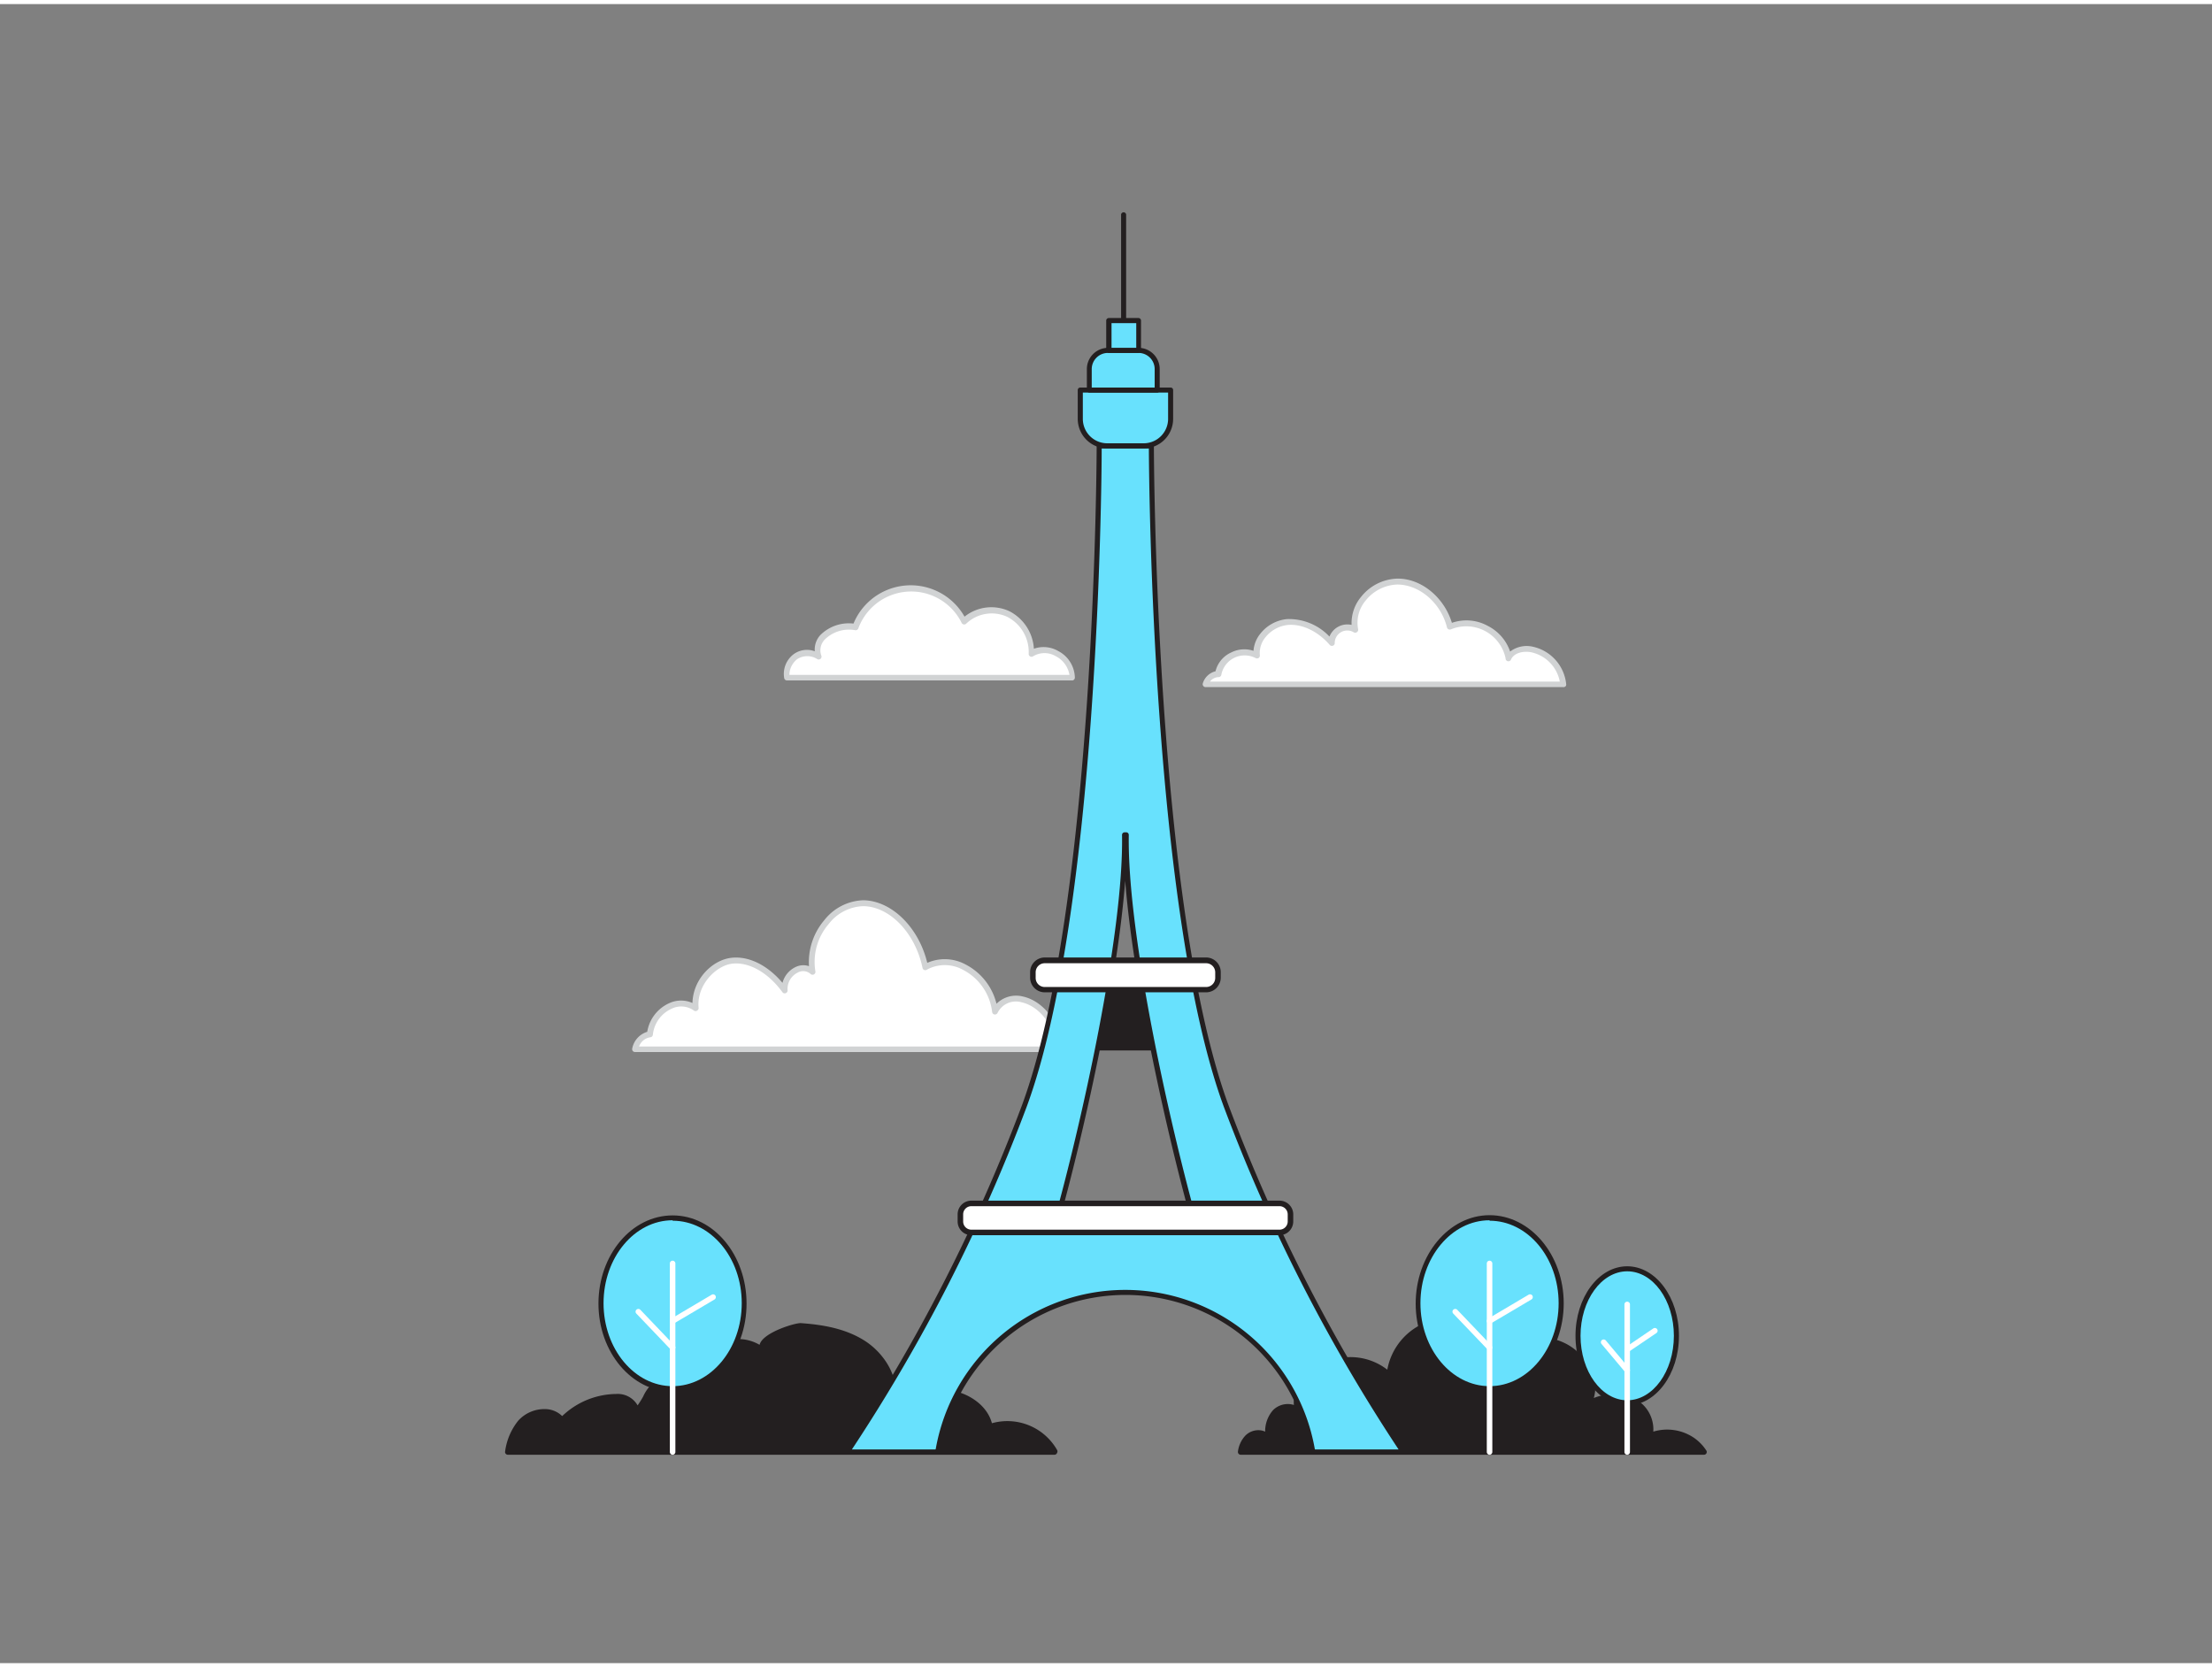 <svg xmlns="http://www.w3.org/2000/svg" viewBox="0 0 400 300" width="406" height="306" class="illustration styles_illustrationTablet__1DWOa"><rect x="0" y="0" width="400" height="300" fill="#808080" stroke="none"/><g id="_302_paris_flatline" data-name="#302_paris_flatline"><path d="M154.73,112.6a10.69,10.69,0,0,1,19.63-1,7.23,7.23,0,0,1,8-1.34,7.7,7.7,0,0,1,4.18,7.17c3-1.88,7.42.77,7.41,4.37H142.31a4,4,0,0,1,1.54-3.84,3.9,3.9,0,0,1,4.19-.06C146.78,114.13,151.79,111.92,154.73,112.6Z" fill="#fff"></path><path d="M193.94,122.3H142.31a.51.51,0,0,1-.5-.39,4.46,4.46,0,0,1,1.73-4.37,4.08,4.08,0,0,1,3.8-.51,3.86,3.86,0,0,1,1-2.93,7.31,7.31,0,0,1,6-2.08,11.19,11.19,0,0,1,20.08-1.25,7.75,7.75,0,0,1,8.08-1,8.18,8.18,0,0,1,4.46,6.8,5.26,5.26,0,0,1,4.41.42,5.56,5.56,0,0,1,3,4.78A.51.51,0,0,1,193.94,122.3Zm-51.19-1h50.64a4.64,4.64,0,0,0-2.44-3.36,4,4,0,0,0-4.14,0,.51.51,0,0,1-.79-.46,7.14,7.14,0,0,0-3.89-6.68,6.67,6.67,0,0,0-7.41,1.24.55.55,0,0,1-.44.14.54.54,0,0,1-.38-.28,10.18,10.18,0,0,0-18.69,1,.51.51,0,0,1-.6.31,6.25,6.25,0,0,0-5.46,1.69,2.79,2.79,0,0,0-.62,2.94.51.51,0,0,1-.73.61,3.36,3.36,0,0,0-3.64,0A3.67,3.67,0,0,0,142.75,121.27Z" fill="#d1d3d4"></path><path d="M191.62,189c-.3-4.32-3.21-8.23-6.79-9a4.19,4.19,0,0,0-4.91,2.21c-.76-6.56-7.61-10.92-12.6-8-1.27-6.16-5.89-11.49-11.2-11.56s-10.34,6.21-9.18,12.4c-1.92-1.82-5.33.45-5,3.36-2.39-3.28-5.88-5.73-9.5-5.37s-7.05,4.28-6.63,8.6c-3.08-2.32-7.84.4-8.27,4.72a3.32,3.32,0,0,0-2.67,2.68Z" fill="#fff"></path><path d="M191.62,189.5H114.83a.53.53,0,0,1-.42-.21.55.55,0,0,1-.08-.45,3.94,3.94,0,0,1,2.71-3,6.9,6.9,0,0,1,3.94-5.16,5.07,5.07,0,0,1,4.24-.05c.1-4.35,3.65-7.84,7.12-8.18,3.13-.32,6.48,1.37,9.16,4.54a4.38,4.38,0,0,1,2.28-2.82,3.18,3.18,0,0,1,2.51-.2,11.71,11.71,0,0,1,2.78-8.33,9.34,9.34,0,0,1,7.06-3.59c5.1.08,10,4.89,11.55,11.32a7.89,7.89,0,0,1,6.9.28,10.92,10.92,0,0,1,5.62,7.12,5,5,0,0,1,4.74-1.32c3.78.81,6.88,4.89,7.2,9.47a.51.51,0,0,1-.52.55Zm-76.05-1h75.49c-.49-3.91-3.14-7.29-6.34-8a3.69,3.69,0,0,0-4.32,1.9.53.53,0,0,1-.55.31.52.52,0,0,1-.44-.45,9.87,9.87,0,0,0-5.29-7.64,6.78,6.78,0,0,0-6.54,0,.5.5,0,0,1-.76-.34c-1.3-6.29-5.9-11.09-10.7-11.16a8.23,8.23,0,0,0-6.26,3.22,10.5,10.5,0,0,0-2.41,8.58.52.52,0,0,1-.86.47,2,2,0,0,0-2.35-.25,3.28,3.28,0,0,0-1.82,3.18.51.51,0,0,1-.33.53.5.5,0,0,1-.6-.17c-2.58-3.54-6-5.47-9-5.17s-6.57,3.9-6.16,8a.54.54,0,0,1-.27.5.5.5,0,0,1-.56,0,3.94,3.94,0,0,0-4.06-.34,5.81,5.81,0,0,0-3.38,4.7.52.52,0,0,1-.46.46A2.55,2.55,0,0,0,115.57,188.47Z" fill="#d1d3d4"></path><path d="M282.65,123a7.22,7.22,0,0,0-5.72-6.34c-1.55-.28-3.42.14-4.13,1.55-.65-4.62-6.41-7.69-10.6-5.65-1.07-4.34-5-8.09-9.43-8.14s-8.71,4.37-7.73,8.73c-1.62-1.28-4.48.32-4.24,2.37-2-2.31-5-4-8-3.79s-5.93,3-5.58,6.06a4.8,4.8,0,0,0-7,3.32A2.63,2.63,0,0,0,218,123Z" fill="#fff"></path><path d="M282.65,123.51H218a.52.52,0,0,1-.42-.22.53.53,0,0,1-.07-.47,3.18,3.18,0,0,1,2.29-2.17,5.06,5.06,0,0,1,2.87-3.42,5.19,5.19,0,0,1,4-.28,5.59,5.59,0,0,1,1.32-3.2,7,7,0,0,1,4.74-2.54,10.06,10.06,0,0,1,7.68,3.16,3.48,3.48,0,0,1,4-2.11,7.43,7.43,0,0,1,1.75-5.11,8.69,8.69,0,0,1,6.54-3.26h.08c4.29,0,8.39,3.43,9.77,8a8,8,0,0,1,6.53.57,8.13,8.13,0,0,1,4,4.62,4.93,4.93,0,0,1,4-.9,7.73,7.73,0,0,1,6.14,6.81.48.48,0,0,1-.13.39A.56.56,0,0,1,282.65,123.51Zm-63.81-1h63.22a6.69,6.69,0,0,0-5.22-5.31c-1.3-.24-3,.06-3.58,1.27a.51.51,0,0,1-1-.16,7.27,7.27,0,0,0-9.87-5.25.52.52,0,0,1-.44,0,.54.54,0,0,1-.29-.34c-1.07-4.37-4.91-7.71-8.93-7.76h-.07A7.65,7.65,0,0,0,247,107.8a6.22,6.22,0,0,0-1.41,5.23.51.51,0,0,1-.23.55.53.53,0,0,1-.59,0,2.27,2.27,0,0,0-3.41,1.9.5.5,0,0,1-.3.53.52.52,0,0,1-.6-.13c-2.16-2.48-5-3.83-7.57-3.61a6,6,0,0,0-4,2.16,4.48,4.48,0,0,0-1.07,3.32.52.52,0,0,1-.23.5.54.54,0,0,1-.55,0,4.3,4.3,0,0,0-6.18,3,.51.51,0,0,1-.46.45A2,2,0,0,0,218.84,122.47Z" fill="#d1d3d4"></path><path d="M308.17,261.82a8,8,0,0,0-2.05-2.13,8.15,8.15,0,0,0-7.81-.75c.89-2.51-.82-5.42-3.26-6.48a9.57,9.57,0,0,0-7.72.52c2.13-3.91-1-9-5.15-10.64-3.28-1.29-8.53-1-9.9,2.85a10.89,10.89,0,0,0-21,2.79,10.29,10.29,0,0,0-9.33-2.5c-2.93.7-9.36,5.4-6.92,9.26-.91-1.43-3.24-1.3-4.42-.09a6,6,0,0,0-1.25,4.77c-.65-1.35-2.78-1.26-3.81-.17a5,5,0,0,0-1.16,2.57Z" fill="#231f20"></path><path d="M308.17,262.32H224.35a.53.53,0,0,1-.38-.18.54.54,0,0,1-.11-.41,5.22,5.22,0,0,1,1.29-2.82,3.31,3.31,0,0,1,2.85-1,2.53,2.53,0,0,1,.78.24,5.76,5.76,0,0,1,1.43-3.9,3.79,3.79,0,0,1,3.06-1.08,3.88,3.88,0,0,1,.71.15,4.39,4.39,0,0,1,.33-2.19c1.19-3,5.23-5.65,7.48-6.19a10.85,10.85,0,0,1,9.08,2,11.39,11.39,0,0,1,21.43-3,5.56,5.56,0,0,1,2.49-2.13A10.13,10.13,0,0,1,288,247.69a6.74,6.74,0,0,1,.21,4.37,9.55,9.55,0,0,1,7-.06,6.25,6.25,0,0,1,3.76,6.14,8.67,8.67,0,0,1,7.39,1.14,8.42,8.42,0,0,1,2.19,2.26.5.5,0,0,1-.42.78Zm-83.19-1h82.19a7,7,0,0,0-1.34-1.22,7.65,7.65,0,0,0-7.32-.71.49.49,0,0,1-.54-.09.5.5,0,0,1-.14-.53c.83-2.32-.9-4.95-3-5.85a9,9,0,0,0-7.31.52.5.5,0,0,1-.65-.69,5.7,5.7,0,0,0,.21-4.72,9.23,9.23,0,0,0-5.11-5.22,9.34,9.34,0,0,0-6.79,0,4.4,4.4,0,0,0-2.45,2.58.5.5,0,0,1-.47.33h0a.49.49,0,0,1-.47-.32A10.4,10.4,0,0,0,251.73,248a.47.47,0,0,1-.32.42.5.5,0,0,1-.52-.1A9.81,9.81,0,0,0,242,246c-2,.49-5.72,3-6.79,5.59a3,3,0,0,0,.19,2.92h0a.51.51,0,0,1-.16.69.49.49,0,0,1-.69-.16h0a1.85,1.85,0,0,0-1.4-.79,2.85,2.85,0,0,0-2.24.79,5.54,5.54,0,0,0-1.11,4.37.5.5,0,0,1-.95.26,1.29,1.29,0,0,0-1-.68,2.33,2.33,0,0,0-2,.64A3.84,3.84,0,0,0,225,261.32Z" fill="#231f20"></path><path d="M190.73,261.82A9.79,9.79,0,0,0,179,257.4c-.56-3.42-4-5.77-7.46-6.2s-6.88.59-10.2,1.62c.82-4-1.56-8.13-4.93-10.41s-7.55-3-11.61-3.31c-1.25-.09-9,2.51-6.52,4.68a7.22,7.22,0,0,0-12,5.57,6.65,6.65,0,0,0-6.27-.67c-2.83,1.19-3.06,3.9-5,5.85,0-1.83-2-2.64-3.6-2.65a13.74,13.74,0,0,0-9.84,4.2c-1.66-2.35-5.59-1.76-7.49.4a11,11,0,0,0-2.27,5.34Z" fill="#231f20"></path><path d="M190.73,262.32H91.83a.49.49,0,0,1-.38-.18.47.47,0,0,1-.11-.41,11.18,11.18,0,0,1,2.38-5.58,6.37,6.37,0,0,1,5-2.08,4.4,4.4,0,0,1,2.94,1.26,14.35,14.35,0,0,1,9.77-4h0a4.14,4.14,0,0,1,3.87,2.06,16.84,16.84,0,0,0,1-1.59,7.31,7.31,0,0,1,3.52-3.63,7.22,7.22,0,0,1,6,.27,7.69,7.69,0,0,1,11.53-6,2.3,2.3,0,0,1,.09-.25c.88-2.09,6.39-3.74,7.4-3.67,3.55.26,8.12.87,11.85,3.4,3,2.05,5.73,5.9,5.27,10.1,3-.91,6.32-1.82,9.64-1.4s6.87,2.61,7.77,6a10.35,10.35,0,0,1,11.79,4.85.5.5,0,0,1,0,.49A.52.52,0,0,1,190.73,262.32Zm-98.29-1h97.41a9.28,9.28,0,0,0-10.65-3.45.54.54,0,0,1-.43,0,.55.55,0,0,1-.25-.36c-.54-3.28-4-5.4-7-5.79-3.39-.44-6.89.65-10,1.6a.49.49,0,0,1-.48-.1.51.51,0,0,1-.16-.48c.72-3.46-1.23-7.52-4.72-9.88s-7.93-3-11.36-3.23c-.9-.06-5.79,1.57-6.41,3.06-.09.2-.11.42.26.75h0a.5.5,0,0,1-.67.75h0a6.71,6.71,0,0,0-11.17,5.18.48.48,0,0,1-.26.45.49.49,0,0,1-.52,0,6.18,6.18,0,0,0-5.8-.62,6.36,6.36,0,0,0-3,3.21,12,12,0,0,1-1.79,2.54.51.51,0,0,1-.54.11.5.5,0,0,1-.31-.46c0-1.58-1.86-2.15-3.1-2.16h0a13.31,13.31,0,0,0-9.45,4,.48.48,0,0,1-.39.15.51.51,0,0,1-.38-.2,3.2,3.2,0,0,0-2.55-1.3,5.32,5.32,0,0,0-4.15,1.74A9.51,9.51,0,0,0,92.44,261.32Z" fill="#231f20"></path><path d="M203.18,60.38a.46.46,0,0,1-.45-.46V38.18a.46.46,0,1,1,.91,0V59.92A.46.46,0,0,1,203.18,60.38Z" fill="#231f20"></path><rect x="193.94" y="178.2" width="19.15" height="10.51" fill="#231f20"></rect><path d="M213.09,189.21H193.94a.5.5,0,0,1-.5-.5V178.2a.5.5,0,0,1,.5-.5h19.15a.5.5,0,0,1,.5.5v10.51A.5.5,0,0,1,213.09,189.21Zm-18.65-1h18.15V178.7H194.44Z" fill="#231f20"></path><path d="M221.75,199.22c-13.51-36.79-13.51-119.34-13.51-119.34H198.8s0,82.55-13.52,119.34a307.17,307.17,0,0,1-32.05,62.6h16.21l.24-.36a34.34,34.34,0,0,1,67.68,0l.23.34H253.8A307.17,307.17,0,0,1,221.75,199.22ZM190.9,220.71c5.47-19.43,12.75-53.3,12.46-70.48h.3c-.28,17.18,7,51.05,12.48,70.48Z" fill="#68e1fd"></path><path d="M253.8,262.28H237.59a.48.48,0,0,1-.38-.2l-.23-.34a.4.4,0,0,1-.07-.18,33.88,33.88,0,0,0-66.78,0,.58.58,0,0,1-.08.18l-.24.36a.45.45,0,0,1-.37.2H153.23a.47.47,0,0,1-.41-.25.44.44,0,0,1,0-.47,307.25,307.25,0,0,0,32-62.5c13.33-36.29,13.49-118.36,13.49-119.18a.46.46,0,0,1,.46-.46h9.44a.46.46,0,0,1,.45.46c0,.82.16,82.89,13.48,119.18a307.25,307.25,0,0,0,32,62.5.44.44,0,0,1,0,.47A.47.47,0,0,1,253.8,262.28Zm-16-.92h15.11a308.87,308.87,0,0,1-31.62-62h0c-12.87-35-13.51-112.36-13.54-119h-8.53c0,6.68-.67,84-13.55,119a308.33,308.33,0,0,1-31.62,62h15.11l.05-.07a34.8,34.8,0,0,1,68.55,0Zm-21.69-40.19H190.9a.47.47,0,0,1-.37-.18.48.48,0,0,1-.07-.4c5-17.66,12.75-52.38,12.44-70.35a.49.49,0,0,1,.13-.33.47.47,0,0,1,.33-.14h.3a.45.45,0,0,1,.33.14.49.49,0,0,1,.13.33c-.29,18,7.48,52.69,12.46,70.35a.49.49,0,0,1-.08.4A.47.47,0,0,1,216.14,221.17Zm-24.64-.92h24c-4.3-15.39-10.55-43-12-61.74C202.05,177.29,195.8,204.85,191.5,220.25Z" fill="#231f20"></path><rect x="173.67" y="216.87" width="59.69" height="5.26" rx="1.99" fill="#fff"></rect><path d="M231.37,222.62H175.65a2.48,2.48,0,0,1-2.48-2.48v-1.29a2.48,2.48,0,0,1,2.48-2.48h55.72a2.49,2.49,0,0,1,2.49,2.48v1.29A2.49,2.49,0,0,1,231.37,222.62Zm-55.72-5.25a1.48,1.48,0,0,0-1.48,1.48v1.29a1.48,1.48,0,0,0,1.48,1.48h55.72a1.49,1.49,0,0,0,1.49-1.48v-1.29a1.49,1.49,0,0,0-1.49-1.48Z" fill="#231f20"></path><rect x="186.78" y="172.94" width="33.48" height="5.26" rx="2.15" fill="#fff"></rect><path d="M218.1,178.7H188.92a2.65,2.65,0,0,1-2.64-2.65v-1a2.65,2.65,0,0,1,2.64-2.65H218.1a2.65,2.65,0,0,1,2.65,2.65v1A2.65,2.65,0,0,1,218.1,178.7Zm-29.18-5.26a1.64,1.64,0,0,0-1.64,1.65v1a1.64,1.64,0,0,0,1.64,1.65H218.1a1.65,1.65,0,0,0,1.65-1.65v-1a1.65,1.65,0,0,0-1.65-1.65Z" fill="#231f20"></path><path d="M195.34,69.8h16.34a0,0,0,0,1,0,0V75a4.87,4.87,0,0,1-4.87,4.87h-6.59A4.87,4.87,0,0,1,195.34,75V69.8A0,0,0,0,1,195.34,69.8Z" fill="#68e1fd"></path><path d="M206.81,80.34h-6.59A5.34,5.34,0,0,1,194.89,75V69.79a.45.45,0,0,1,.45-.45h16.35a.45.45,0,0,1,.45.45V75A5.34,5.34,0,0,1,206.81,80.34Zm-11-10.09V75a4.42,4.42,0,0,0,4.42,4.42h6.59A4.42,4.42,0,0,0,211.23,75V70.25Z" fill="#231f20"></path><path d="M200.35,62.61h5.53A3.38,3.38,0,0,1,209.25,66V69.8a0,0,0,0,1,0,0H197a0,0,0,0,1,0,0V66a3.38,3.38,0,0,1,3.38-3.38Z" fill="#68e1fd"></path><path d="M209.25,70.25H197a.46.46,0,0,1-.46-.46V66a3.84,3.84,0,0,1,3.84-3.84h5.53A3.84,3.84,0,0,1,209.71,66v3.8A.45.45,0,0,1,209.25,70.25Zm-11.83-.91H208.8V66a2.92,2.92,0,0,0-2.92-2.92h-5.53A2.93,2.93,0,0,0,197.42,66Z" fill="#231f20"></path><rect x="200.49" y="57.23" width="5.38" height="5.38" fill="#68e1fd"></rect><path d="M205.88,63.07h-5.39a.46.46,0,0,1-.45-.46V57.23a.46.46,0,0,1,.45-.46h5.39a.46.46,0,0,1,.45.46v5.38A.46.46,0,0,1,205.88,63.07ZM201,62.15h4.47V57.69H201Z" fill="#231f20"></path><ellipse cx="121.63" cy="234.98" rx="12.95" ry="15.48" fill="#68e1fd"></ellipse><path d="M121.63,250.92c-7.39,0-13.41-7.15-13.41-15.94s6-15.94,13.41-15.94S135,226.19,135,235,129,250.92,121.63,250.92Zm0-31c-6.89,0-12.49,6.74-12.49,15s5.6,15,12.49,15,12.5-6.74,12.5-15S128.52,220,121.63,220Z" fill="#231f20"></path><path d="M121.63,262.32a.5.5,0,0,1-.5-.5V227.73a.5.5,0,0,1,.5-.5.5.5,0,0,1,.5.5v34.09A.5.5,0,0,1,121.63,262.32Z" fill="#fff"></path><path d="M121.63,243.43a.51.51,0,0,1-.36-.15l-6.19-6.48a.49.49,0,0,1,0-.7.5.5,0,0,1,.71,0l6.19,6.48a.48.48,0,0,1,0,.7A.47.47,0,0,1,121.63,243.43Z" fill="#fff"></path><path d="M121.63,238.64a.51.51,0,0,1-.43-.25.5.5,0,0,1,.18-.68l7.32-4.33a.5.5,0,0,1,.51.86l-7.32,4.33A.48.48,0,0,1,121.63,238.64Z" fill="#fff"></path><ellipse cx="269.36" cy="234.98" rx="12.95" ry="15.48" fill="#68e1fd"></ellipse><path d="M269.36,250.92C262,250.92,256,243.77,256,235S262,219,269.36,219s13.41,7.15,13.41,15.94S276.75,250.92,269.36,250.92Zm0-31c-6.89,0-12.5,6.74-12.5,15s5.61,15,12.5,15,12.49-6.74,12.49-15S276.25,220,269.36,220Z" fill="#231f20"></path><path d="M269.36,262.32a.5.5,0,0,1-.5-.5V227.73a.5.5,0,0,1,.5-.5.5.5,0,0,1,.5.5v34.09A.5.5,0,0,1,269.36,262.32Z" fill="#fff"></path><path d="M269.36,243.43a.51.51,0,0,1-.36-.15l-6.2-6.48a.49.49,0,0,1,0-.7.5.5,0,0,1,.71,0l6.19,6.48a.49.49,0,0,1,0,.7A.45.45,0,0,1,269.36,243.43Z" fill="#fff"></path><path d="M269.36,238.64a.5.5,0,0,1-.43-.25.5.5,0,0,1,.17-.68l7.32-4.33a.51.51,0,0,1,.69.17.51.51,0,0,1-.18.69l-7.32,4.33A.45.45,0,0,1,269.36,238.64Z" fill="#fff"></path><ellipse cx="294.25" cy="240.81" rx="8.9" ry="12.12" fill="#68e1fd"></ellipse><path d="M294.25,253.39c-5.16,0-9.35-5.64-9.35-12.58s4.19-12.57,9.35-12.57,9.36,5.64,9.36,12.57S299.41,253.39,294.25,253.39Zm0-24.24c-4.65,0-8.44,5.23-8.44,11.66s3.79,11.66,8.44,11.66,8.44-5.23,8.44-11.66S298.91,229.15,294.25,229.15Z" fill="#231f20"></path><path d="M294.25,262.32a.5.5,0,0,1-.5-.5V235.14a.5.5,0,0,1,.5-.5.5.5,0,0,1,.5.5v26.68A.5.5,0,0,1,294.25,262.32Z" fill="#fff"></path><path d="M294.25,247.54a.49.49,0,0,1-.38-.18l-4.26-5.07a.49.49,0,0,1,.06-.7.51.51,0,0,1,.71.06l4.25,5.07a.49.49,0,0,1-.06.7A.47.47,0,0,1,294.25,247.54Z" fill="#fff"></path><path d="M294.25,243.79a.49.49,0,0,1-.41-.22.5.5,0,0,1,.13-.7l5-3.39a.51.51,0,0,1,.7.14.5.5,0,0,1-.14.69l-5,3.39A.47.47,0,0,1,294.25,243.79Z" fill="#fff"></path></g></svg>